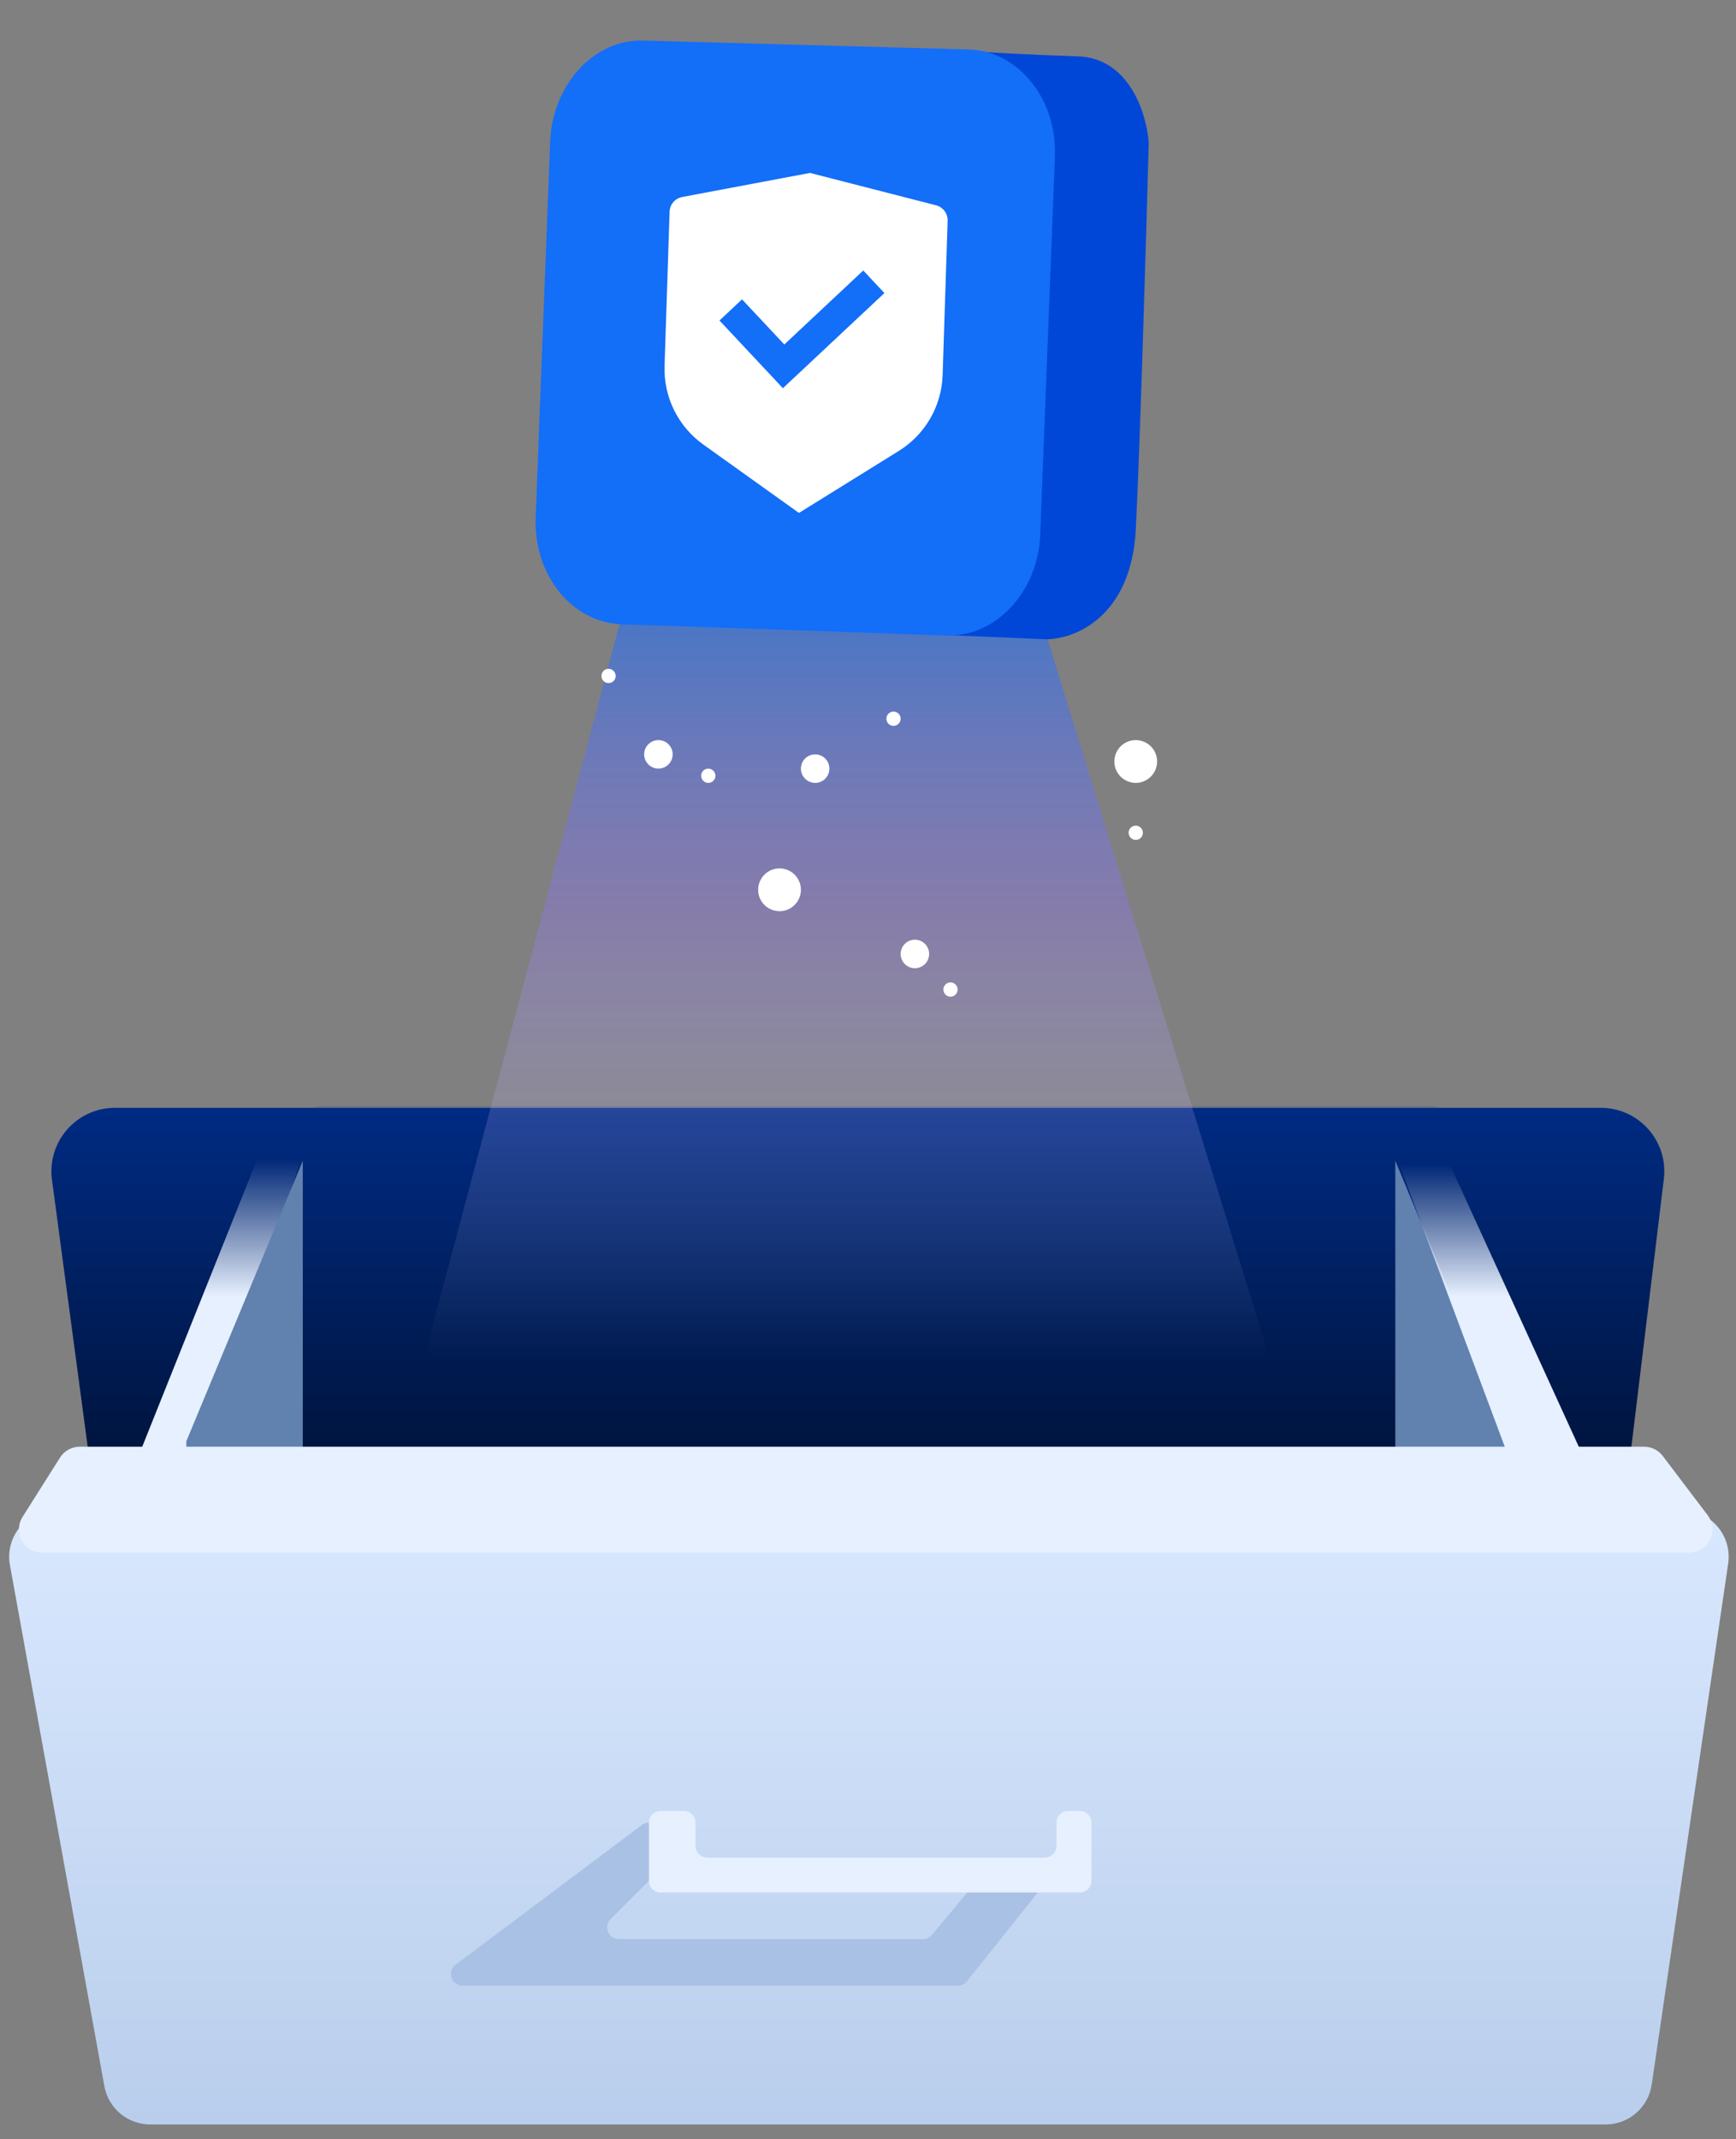 <svg width="82" height="101" viewBox="0 0 82 101" fill="none" xmlns="http://www.w3.org/2000/svg">
<rect x="0" y="0" width="82" height="101" fill="#808080" stroke="none"/>
<path d="M14.151 53.297V67.049C14.151 67.657 14.644 68.149 15.252 68.149H67.508C68.116 68.149 68.608 67.657 68.608 67.049V53.297C68.608 52.69 68.116 52.197 67.508 52.197H15.252C14.644 52.197 14.151 52.69 14.151 53.297Z" fill="url(#paint0_linear_903_37220)" fill-opacity="0.1"/>
<path d="M2.455 55.703L5.802 80.703C6.002 82.192 7.273 83.305 8.776 83.305H11.546H72.582C74.099 83.305 75.377 82.172 75.56 80.666L78.592 55.666C78.809 53.879 77.414 52.305 75.614 52.305H5.428C3.613 52.305 2.214 53.904 2.455 55.703Z" fill="url(#paint1_linear_903_37220)"/>
<path d="M14.302 54.481L9.681 68.599H6.601L12.762 53.197L14.302 54.481Z" fill="url(#paint2_linear_903_37220)"/>
<path d="M14.302 54.805L8.801 68.049V68.599H14.302V54.805Z" fill="#6181AE"/>
<path d="M65.907 54.805L71.407 68.049V68.599H65.907V54.805Z" fill="#6181AE"/>
<path d="M65.907 54.481L71.187 68.599H74.708L67.667 53.197L65.907 54.481Z" fill="url(#paint3_linear_903_37220)"/>
<path d="M2.635 71.305H79.453C80.796 71.305 81.825 72.496 81.63 73.825L78.018 98.424C77.859 99.504 76.933 100.305 75.841 100.305H7.095C6.032 100.305 5.12 99.544 4.93 98.497L0.47 73.897C0.225 72.547 1.263 71.305 2.635 71.305Z" fill="url(#paint4_linear_903_37220)"/>
<path d="M78.538 68.74L80.662 71.54C81.211 72.264 80.694 73.305 79.785 73.305H1.997C1.13 73.305 0.604 72.349 1.067 71.617L2.836 68.817C3.038 68.498 3.389 68.305 3.766 68.305H77.662C78.006 68.305 78.33 68.466 78.538 68.74Z" fill="#E7F0FF"/>
<path d="M44.019 91.355L46.44 88.45C46.544 88.325 46.699 88.252 46.862 88.252H48.76C49.222 88.252 49.478 88.786 49.19 89.146L45.669 93.546C45.565 93.677 45.407 93.753 45.24 93.753H21.851C21.323 93.753 21.098 93.08 21.521 92.763L30.322 86.162C30.685 85.89 31.203 86.149 31.203 86.602V88.025C31.203 88.17 31.145 88.31 31.041 88.413L28.841 90.614C28.495 90.96 28.74 91.553 29.23 91.553H43.596C43.76 91.553 43.915 91.48 44.019 91.355Z" fill="#A9C1E4"/>
<path d="M49.905 87.152V86.052C49.905 85.748 50.151 85.502 50.455 85.502H51.005C51.309 85.502 51.556 85.748 51.556 86.052V88.802C51.556 89.106 51.309 89.352 51.005 89.352H31.203C30.899 89.352 30.653 89.106 30.653 88.802V86.052C30.653 85.748 30.899 85.502 31.203 85.502H32.303C32.607 85.502 32.853 85.748 32.853 86.052V87.152C32.853 87.456 33.099 87.702 33.403 87.702H49.355C49.659 87.702 49.905 87.456 49.905 87.152Z" fill="#E6F0FF"/>
<path d="M20.226 63.372L30.256 25.753C30.343 25.427 30.658 25.216 30.992 25.259L48.236 27.484C48.498 27.517 48.715 27.701 48.793 27.953L59.731 63.347C59.864 63.78 59.541 64.219 59.088 64.219L20.877 64.219C20.434 64.219 20.112 63.799 20.226 63.372Z" fill="url(#paint5_linear_903_37220)" fill-opacity="0.6"/>
<path d="M43.824 29.945L44.016 29.953C47.821 30.063 48.96 26.898 49.052 25.276C49.155 20.75 49.425 10.831 49.681 7.363C49.938 3.895 47.099 2.609 45.647 2.4C46.369 2.453 48.432 2.58 50.902 2.659C53.372 2.737 54.17 5.414 54.261 6.743C54.144 11.065 53.859 20.759 53.652 24.963C53.445 29.167 50.722 30.195 49.386 30.183L44.016 29.953C43.953 29.951 43.889 29.949 43.824 29.945Z" fill="#0047D8"/>
<path d="M47.407 2.773C46.901 2.506 46.341 2.356 45.769 2.336L30.396 1.915C29.825 1.897 29.257 2.011 28.737 2.25C28.216 2.491 27.747 2.833 27.357 3.256C26.95 3.707 26.625 4.225 26.396 4.788C26.152 5.385 26.014 6.02 25.987 6.664L25.303 24.414C25.276 25.065 25.362 25.716 25.558 26.338C25.739 26.914 26.024 27.452 26.399 27.926C26.757 28.377 27.201 28.751 27.706 29.026C28.207 29.298 28.763 29.45 29.332 29.47L44.688 30.003C45.262 30.022 45.834 29.912 46.36 29.68C46.885 29.438 47.358 29.096 47.752 28.673C48.166 28.225 48.496 27.705 48.726 27.14C48.971 26.543 49.109 25.908 49.134 25.264L49.829 7.396C49.856 6.742 49.768 6.089 49.568 5.466C49.383 4.887 49.094 4.347 48.714 3.873C48.355 3.423 47.911 3.05 47.407 2.773Z" fill="#136EF8"/>
<path d="M38.261 8.165L44.214 9.693C44.545 9.778 44.773 10.082 44.762 10.424L44.525 17.711C44.477 19.175 43.7 20.518 42.456 21.29L37.738 24.218L33.221 20.989C32.029 20.137 31.343 18.747 31.39 17.284L31.628 9.996C31.639 9.654 31.886 9.366 32.222 9.302L38.261 8.165Z" fill="white"/>
<path d="M40.776 12.771L41.775 13.837L36.98 18.329L33.985 15.132L35.05 14.134L37.047 16.265L40.776 12.771Z" fill="#136EF8"/>
<circle cx="31.1" cy="35.616" r="0.673" fill="white"/>
<circle cx="43.215" cy="45.04" r="0.673" fill="white"/>
<circle cx="53.646" cy="35.953" r="1.01" fill="white"/>
<circle cx="38.504" cy="36.29" r="0.673" fill="white"/>
<circle cx="28.745" cy="31.915" r="0.337" fill="white"/>
<circle cx="36.821" cy="42.011" r="1.01" fill="white"/>
<circle cx="33.456" cy="36.627" r="0.337" fill="white"/>
<circle cx="42.205" cy="33.934" r="0.337" fill="white"/>
<circle cx="44.897" cy="46.721" r="0.337" fill="white"/>
<circle cx="53.647" cy="39.319" r="0.337" fill="white"/>
<defs>
<linearGradient id="paint0_linear_903_37220" x1="41.38" y1="52.197" x2="41.38" y2="68.149" gradientUnits="userSpaceOnUse">
<stop stop-color="#002B83"/>
<stop offset="1" stop-color="#002B83" stop-opacity="0"/>
</linearGradient>
<linearGradient id="paint1_linear_903_37220" x1="41.494" y1="52.305" x2="41.494" y2="83.305" gradientUnits="userSpaceOnUse">
<stop stop-color="#002B83"/>
<stop offset="1"/>
</linearGradient>
<linearGradient id="paint2_linear_903_37220" x1="10.451" y1="53.197" x2="10.451" y2="68.599" gradientUnits="userSpaceOnUse">
<stop offset="0.099" stop-color="#E6F0FF" stop-opacity="0"/>
<stop offset="0.521" stop-color="#E6F0FF"/>
</linearGradient>
<linearGradient id="paint3_linear_903_37220" x1="70.307" y1="53.197" x2="70.307" y2="68.599" gradientUnits="userSpaceOnUse">
<stop offset="0.115" stop-color="#E6F0FF" stop-opacity="0"/>
<stop offset="0.521" stop-color="#E6F0FF"/>
</linearGradient>
<linearGradient id="paint4_linear_903_37220" x1="41" y1="71.305" x2="41" y2="100.305" gradientUnits="userSpaceOnUse">
<stop stop-color="#D9E8FE"/>
<stop offset="1" stop-color="#B9CEEC"/>
</linearGradient>
<linearGradient id="paint5_linear_903_37220" x1="40.186" y1="27.539" x2="40.186" y2="64.219" gradientUnits="userSpaceOnUse">
<stop stop-color="#136EF8"/>
<stop offset="0.411" stop-color="#8F74FB" stop-opacity="0.589"/>
<stop offset="1" stop-color="white" stop-opacity="0"/>
</linearGradient>
</defs>
</svg>
